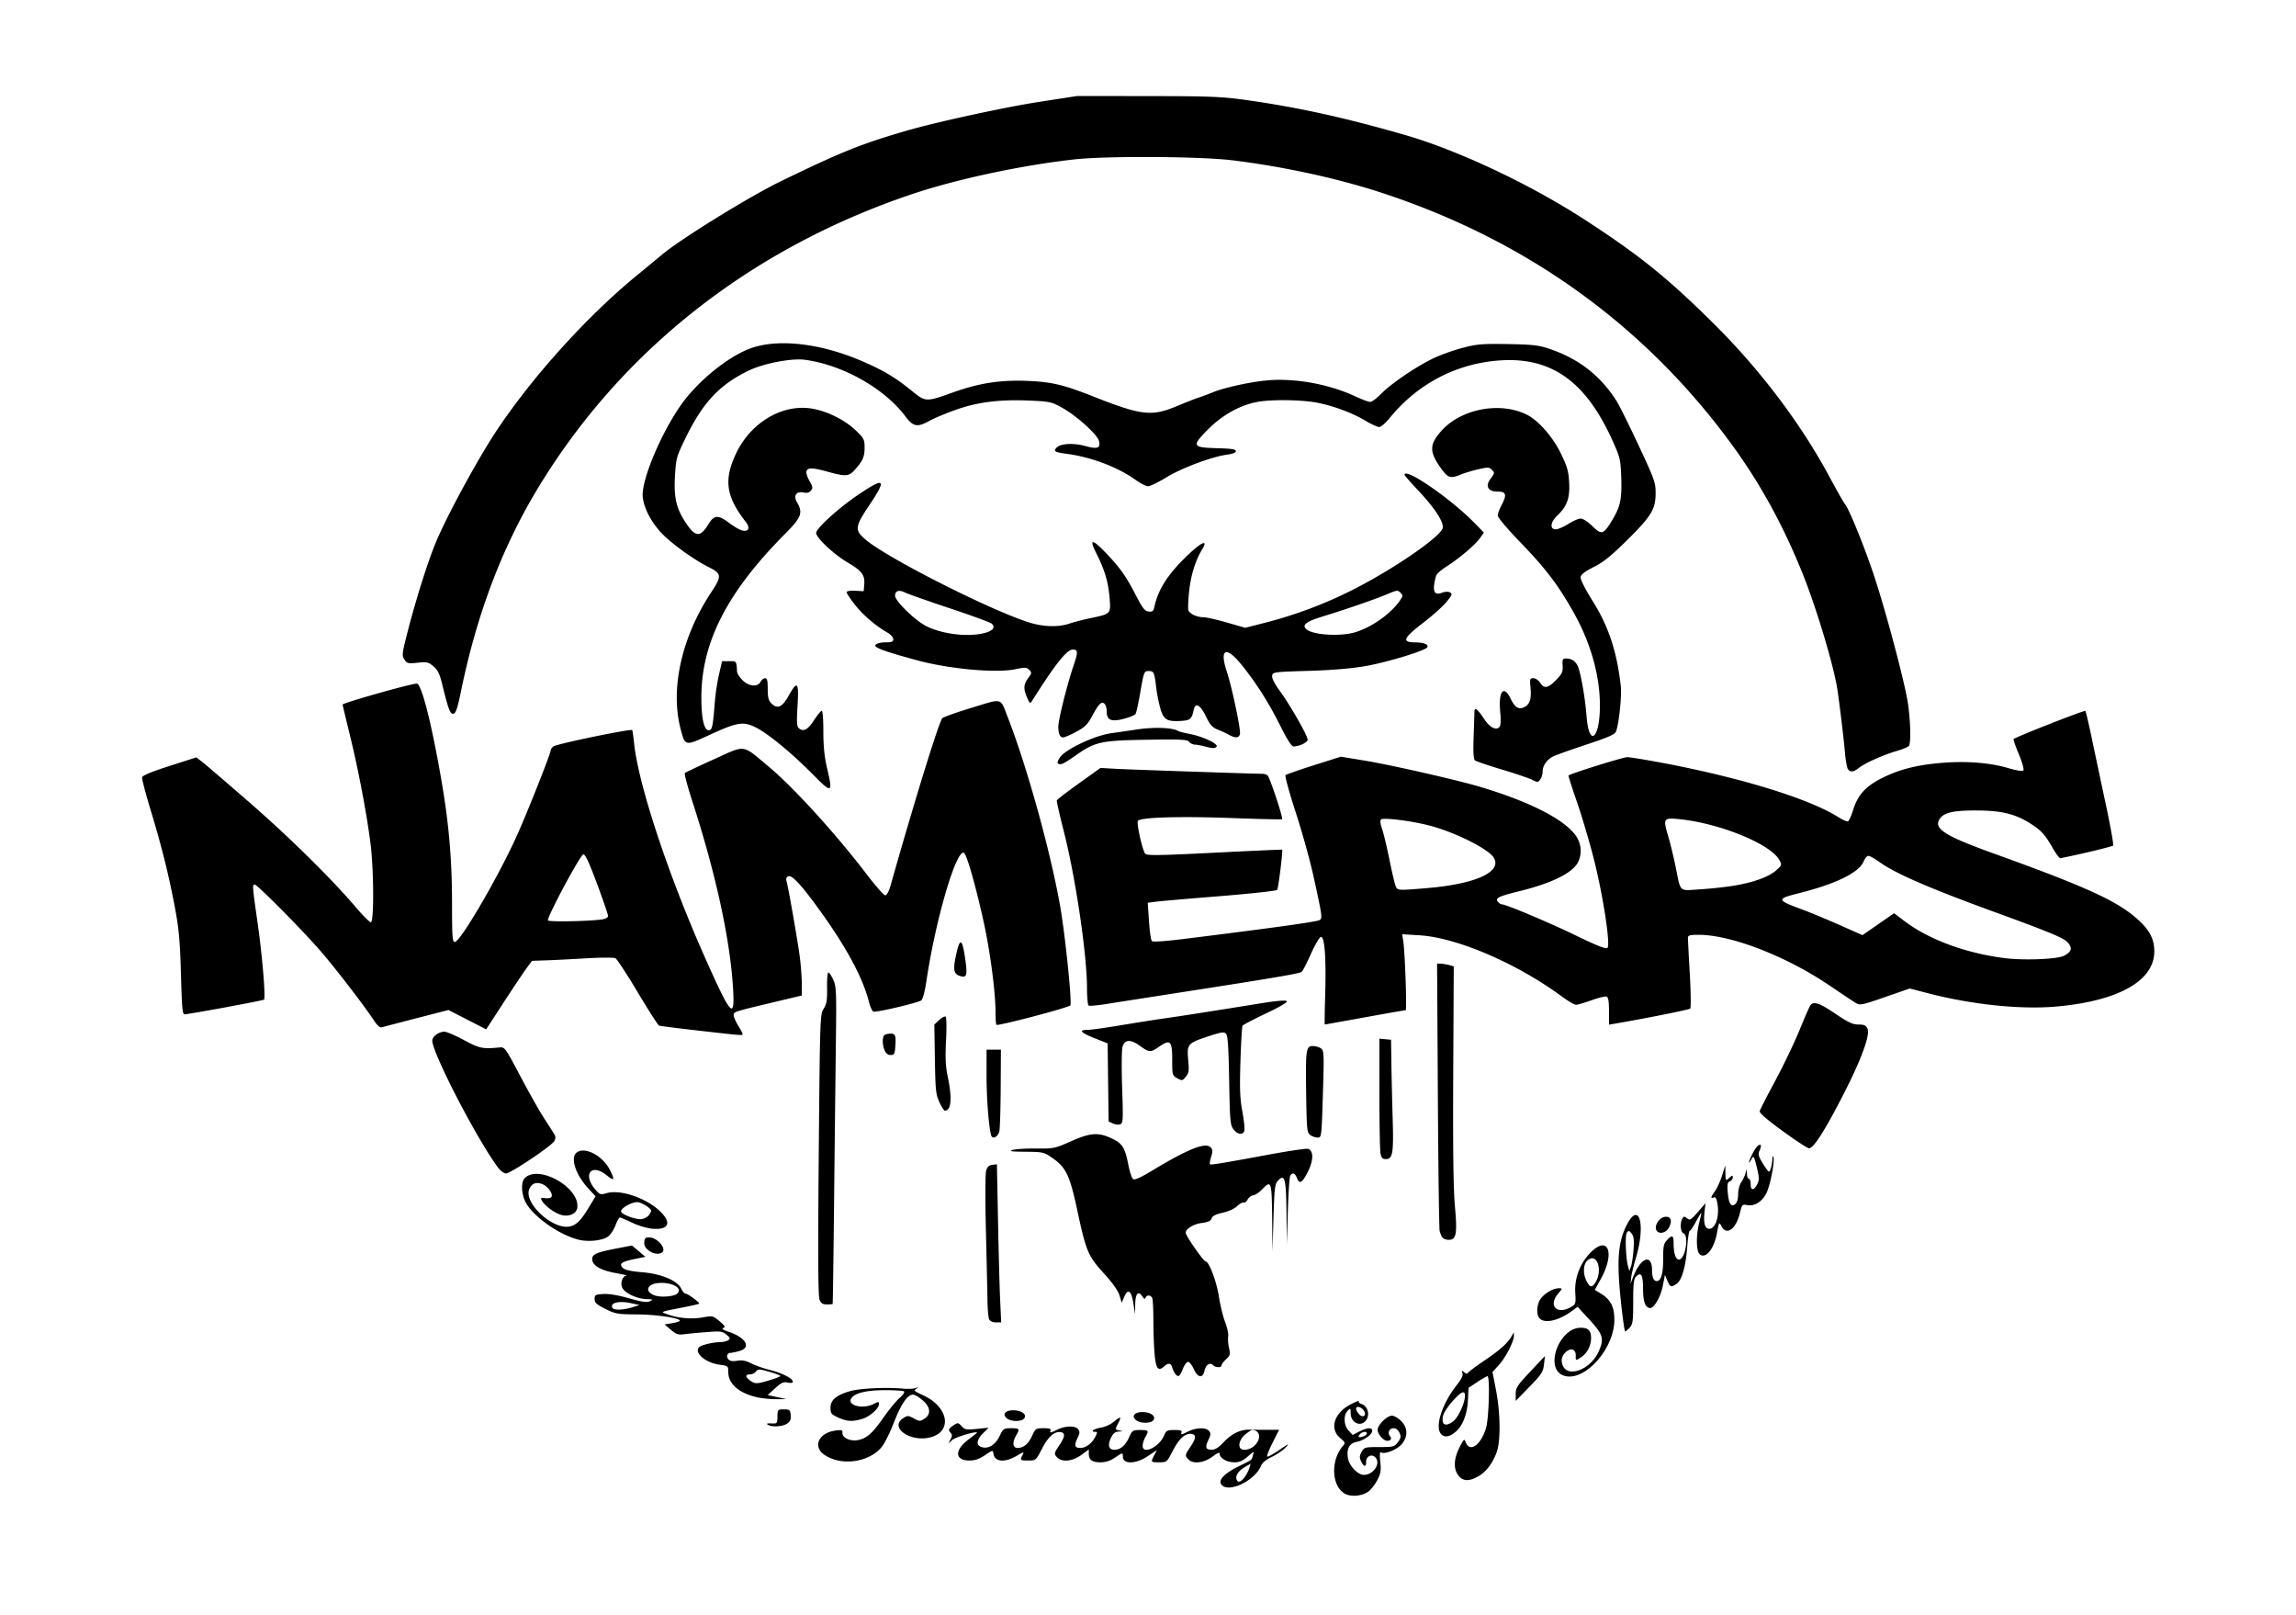 <svg xmlns="http://www.w3.org/2000/svg" width="1280" height="900"><path d="M749.763 832.489c-7.515-4.226-8.067-18.66-1.021-26.702 1.358-1.55 1.205-1.96-1.62-4.339-6.103-5.134-3.38-13.955 5.774-18.704 2.855-1.481 4.94-2.287 4.633-1.79-.307.496.349 1.19 1.458 1.542 4.452 1.413 5.066 8.335.934 10.546-3.163 1.693-6.921-1.174-6.921-5.28 0-3.003-.1-3.09-1.7-1.49-2.462 2.461-2.179 8.164.55 11.068l2.249 2.394 3.662-1.867c4.369-2.228 7.239-2.402 7.239-.44 0 2.092-4.68 5.422-8.674 6.172-4.102.77-5.803 4.047-4.819 9.291.792 4.22 5.506 9.11 8.781 9.11 5.688 0 9.907-6.933 6.128-10.07-2.08-1.726-4.946.022-4.837 2.951.11 2.912-1.375 2.66-2.803-.474-.952-2.09-.89-3.11.325-5.25 1.441-2.542 1.865-2.657 9.827-2.657 7.887 0 8.428-.142 10.37-2.721 1.723-2.288 1.866-3.124.897-5.25-.688-1.51-1.98-2.529-3.205-2.529-2.45 0-3.657 2.491-2.11 4.355 1.214 1.463.523 2.645-1.547 2.645-2.043 0-5.333-3.749-5.333-6.077 0-2.721 5.252-7.923 8-7.923 1.185 0 3.47 1.315 5.077 2.923 3.824 3.825 3.956 8.696.35 12.981-2.571 3.056-9.496 5.79-11.51 4.544-.698-.43-.833 1.276-.414 5.206.527 4.931.263 6.54-1.689 10.287-1.273 2.443-3.478 5.289-4.9 6.324-3.53 2.567-9.735 3.145-13.151 1.224zm10.655-32.096c.87-.334 1.582-1.009 1.582-1.5 0-1.43-2.641-1.03-4 .607-1.32 1.59-.34 1.952 2.418.893zm-.048-14.17c-1.308-2.079-4.37-2.866-4.37-1.125 0 .684.754 2.078 1.676 3.097 2.134 2.357 4.384.71 2.694-1.973zm-79.366 41.282c-2.062-2.485 1.258-6.11 9.268-10.12 8.492-4.252 7.312-3.342 8.243-6.36.737-2.39.636-2.365-2.91.75-2.74 2.405-4.627 3.225-7.417 3.225-4.153 0-8.188-2.288-8.188-4.643 0-1.126-1.108-.715-4.197 1.556-4.727 3.476-10.598 4.149-13.232 1.516-2.064-2.065-2.006-2.508.878-6.759 3.337-4.917 3.587-7.094.86-7.482-3.555-.506-6.94 2.521-10.484 9.374-3.297 6.376-3.361 6.43-7.575 6.434-4.79.004-4.806-.02-2.764-3.968l1.485-2.874-5.086 3.423c-6.628 4.46-13.885 4.626-13.885.316 0-2.415-.177-2.391-4.595.607-2.47 1.676-5.056 2.5-7.845 2.5-4.726 0-6.56-1.338-6.56-4.787v-2.386l-4.197 3.086c-4.727 3.476-10.598 4.149-13.232 1.516-2.064-2.065-2.006-2.508.878-6.759 3.337-4.917 3.587-7.094.86-7.482-3.555-.506-6.94 2.521-10.484 9.374-3.297 6.376-3.361 6.43-7.575 6.434-4.622.004-4.775-.147-3.166-3.153.987-1.844.687-1.793-3.338.566-6.622 3.88-12.18 3.395-12.895-1.126-.349-2.203-.379-2.198-4.751.75-3.156 2.127-5.597 2.967-8.628 2.967-8.353 0-8.473-5.873-.245-11.963 2.574-1.905 4.588-3.541 4.476-3.636-.907-.767-11.994 2.545-13.755 4.11l-2.239 1.989 1.238-2.357c.896-1.705.936-2.66.146-3.45-1.635-1.635-1.352-2.477 1.45-4.313 2.422-1.587 2.637-1.564 4.559.499 1.816 1.949 2.665 2.098 8.525 1.498l6.51-.667-3.069 3.068c-3.83 3.83-4.025 6.944-.491 7.83 3.731.937 7.36-1.425 9.75-6.346 1.96-4.034 2.301-4.262 6.372-4.262 4.703 0 4.915.302 2.801 4-2.26 3.953-1.921 7 .777 7 3.358 0 6.12-2.336 8.19-6.927 1.75-3.88 2.048-4.073 6.292-4.073 3.556 0 4.338.304 3.877 1.505-.458 1.195.234 1.092 3.353-.5 4.689-2.392 10.27-2.603 12.05-.457 1.057 1.272.987 2.175-.393 5.069-1.914 4.014-1.484 5.383 1.69 5.383 2.986 0 6.347-2.486 8.195-6.06 1.374-2.656 1.367-2.94-.064-2.94-3.018 0-.495-1.74 3.433-2.368 2.17-.347 5.283-1.756 6.917-3.131 3.887-3.27 4.573-3.157 2.709.45-1.955 3.78-1.947 3.829.724 4.343 1.918.37 1.842.454-.516.57-2.099.103-3.159.959-4.392 3.545-1.954 4.098-1.234 6.591 1.904 6.591 3.388 0 6.145-2.323 8.221-6.927 1.74-3.858 2.066-4.073 6.185-4.073 4.751 0 4.964.299 2.848 4-.786 1.375-1.445 3.512-1.465 4.75-.082 5.235 9.272.752 11.957-5.73 1.129-2.725 1.688-3.02 5.736-3.02 3.584 0 4.37.303 3.908 1.505-.458 1.195.234 1.092 3.354-.5 4.688-2.392 10.269-2.603 12.05-.457 1.056 1.272.986 2.175-.394 5.069-1.964 4.118-1.488 5.383 2.029 5.383 1.681 0 3.8-1.332 6.19-3.893 4.646-4.975 9.505-7.404 14.6-7.296 2.22.047 6.868.08 10.33.073l6.295-.012-3.61 7.166c-1.984 3.942-3.348 7.427-3.03 7.746.318.318 3.385-1.348 6.814-3.702 5.227-3.587 5.784-3.802 3.444-1.332-1.536 1.621-4.995 3.98-7.688 5.24-3.177 1.488-5.291 3.25-6.024 5.02-3.417 8.249-18.058 15.235-21.992 10.495zm13.103-4.568c.95-1.34 2.037-3.503 2.416-4.806l.687-2.368-3.194 1.868c-3.66 2.142-5.429 4.85-4.593 7.03.754 1.965 2.531 1.31 4.684-1.724zm5.438-17.392c3.796-3.795 2.934-8.545-1.55-8.545-.463 0-2.226 1.165-3.918 2.589-2.861 2.407-4.02 6.134-2.41 7.744 1.462 1.462 5.558.533 7.878-1.788zm113.528 16.82c-2.867-3.645-2.664-9.265.566-15.639 2.425-4.786 2.706-5.024 3.476-2.945 2.23 6.027 8.492 1.65 11.334-7.921 1.62-5.453 2.26-28.86.79-28.86-.42 0-2.964 1.463-5.655 3.25l-4.894 3.25-.322 6.803c-.356 7.523-2.788 14.026-6.482 17.332-3.52 3.15-6.374 3.734-8.39 1.718-3.792-3.792.31-16.867 8.568-27.315 2.7-3.417 3.7-5.5 3.235-6.741-.578-1.542-.447-1.613.925-.498 1.101.895 1.804.965 2.26.226.365-.59 4.568-3.712 9.34-6.938 8.557-5.785 12.852-9.672 15.012-13.587l1.103-2 .02 2c.034 3.197-4.455 11.936-8.337 16.234l-3.573 3.954 1.975 10.192c2.421 12.487 2.618 28.044.435 34.244-2.224 6.316-5.922 11.206-10.359 13.7-5.203 2.924-8.473 2.788-11.027-.459zm-3.282-29.931c4.346-3.045 9.11-16.434 5.847-16.434-2.163 0-10.393 9.606-11.138 13.002-1.092 4.972 1.08 6.381 5.29 3.432zm-344.07 21.194c-2.628-.733-5.912-2.398-7.297-3.7-5.12-4.809-1.256-11.47 7.321-12.62 3.494-.47 4.05-.291 3.914 1.254-.24 2.72 4.27 4.862 8.547 4.06 4.992-.937 8.06-3.638 14.385-12.665 3.005-4.29 7.018-9.163 8.918-10.83 2.07-1.818 3.025-3.297 2.384-3.693-.587-.363-5.416-.651-10.73-.64-10.273.02-16.789 1.63-18.605 4.595-2.42 3.953 6.535 6.165 12.492 3.085 2.674-1.383 2.95-1.376 2.95.077 0 2.544-5.296 7.16-9.579 8.35-5.504 1.527-8.287 1.343-13.171-.874-3.815-1.732-4.25-2.285-4.25-5.406 0-4.353 3.117-7.018 10.83-9.26 5.476-1.592 19.862-2.282 29.67-1.423 2.75.24 5.9.085 7-.345 1.538-.601 1.66-.541.529.258-1.756 1.242-1.75 1.247 4.014 3.976 13.756 6.513 15.948 19.944 3.79 23.218-11.18 3.01-23.286-5.426-15.297-10.66 2.376-1.558 2.746-1.548 5.905.153 3.185 1.716 3.513 1.722 5.965.116 3.58-2.346 3.404-6.095-.457-9.702-1.678-1.567-4.021-3.158-5.207-3.534-3.184-1.01-7.051 4.2-11.348 15.289-1.973 5.093-4.854 11.009-6.401 13.144-5.118 7.065-16.622 10.47-26.272 7.777zm-37.645-19.56c-.99-.627-.409-.85 1.914-.734 3.243.161 3.34.051 3.424-3.834.084-3.888.184-4 3.586-4 3.195 0 3.527.274 3.806 3.154.23 2.364-.265 3.554-1.972 4.75-2.478 1.735-8.48 2.106-10.758.664zm205.453-2.423c-3.021-2.21-1.254-4.645 3.368-4.645 4.69 0 7.837 2.41 6.015 4.606-1.477 1.78-6.972 1.802-9.383.039zm-72-1c-3.021-2.21-1.254-4.645 3.368-4.645 4.69 0 7.837 2.41 6.015 4.606-1.477 1.78-6.972 1.802-9.383.039zM845 776.912c0-3.454.853-4.764 8.143-12.504l8.144-8.645-.527 4.677c-.473 4.193-1.317 5.489-8.144 12.504L845 780.77Zm-423.593 1.681C411.673 776.23 406 771.101 406 764.664c0-3.308-.137-3.425-4.75-4.04-7.913-1.055-14.549-6.725-11.472-9.802 1.206-1.206 7.685-2.76 11.722-2.813 1.65-.022 3.675-.492 4.5-1.045 1.275-.854 1.125-1.32-1-3.104-2.268-1.905-3.29-2.04-11-1.45-4.675.357-10.3.889-12.5 1.182-3.413.455-4.514.094-7.5-2.456l-3.5-2.989 4.25-.701c2.337-.386 4.25-1.004 4.25-1.374 0-1.516-13.241-3.454-24-3.51-10.715-.058-11.91-.267-17.5-3.062-4.933-2.467-6-3.444-6-5.5 0-2.28.426-2.527 4.842-2.809 3.074-.195 8.3.673 14.308 2.377 7.353 2.086 9.955 2.45 11.658 1.627 1.948-.942 1.747-1.07-1.808-1.15-5.313-.118-12.23-3.358-13.602-6.37-1.219-2.674.167-6.6 2.387-6.765.668-.05-2.125-.695-6.208-1.434-7.905-1.43-12.39-3.926-12.875-7.164-.462-3.079 1.804-4.23 12.349-6.272l9.761-1.89 3.76 3.155 3.759 3.156-6.088 1.242c-7.284 1.486-8.818 2.65-6.517 4.952 1.139 1.138 4.43 1.871 10.765 2.396 10.78.893 19.647 4.632 21.814 9.199.717 1.513 1.8 2.75 2.405 2.75 1.306 0 8.094 5.03 7.538 5.585-.211.211-3.953 1.084-8.316 1.94-14.063 2.759-13.502 2.502-8.991 4.103 5.88 2.088 13.39 2.694 19.498 1.574 5.28-.969 5.548-.906 9.193 2.15 3.03 2.54 3.436 3.261 2.105 3.734-1.124.398-.088 1.118 3.246 2.254 9.456 3.221 12.46 8.748 5.767 10.607-2.063.573-4.286 1.044-4.941 1.047-1.889.01-2.593 1.96-1.278 3.543.852 1.027 2.31 1.272 4.997.842 2.767-.442 4.835-.06 7.634 1.408 2.11 1.108 6.809 2.766 10.44 3.685 7.012 1.774 12.898 4.783 12.898 6.593 0 .682-1.07.859-2.84.47-2.346-.515-3.564.036-7.003 3.17l-4.162 3.795 5.252 1.138 5.253 1.138-6 .027c-3.3.015-8.292-.53-11.093-1.21zm7.635-9.343c3.275-.962 5.956-2.028 5.957-2.368 0-.34-2.783-1.4-6.186-2.354-5.666-1.59-6.286-1.601-7.36-.132-.646.882-2.136 1.604-3.313 1.604-2.764 0-2.729 1.474.082 3.443 2.798 1.96 3.539 1.947 10.82-.193zM352.5 728.599l4-1.248-4.707-1.045c-6.836-1.518-12.052-.153-10.293 2.694.823 1.332 6.056 1.14 11-.401zm24.94-7.55c3.25-2.697-1.624-6.049-8.796-6.049-7.512 0-10.004 4.527-3.808 6.92 3.27 1.262 10.648.753 12.604-.87zm493.8 45.41C860.995 762.15 869.337 740 881.204 740c4.28 0 5.796 1.504 5.796 5.75 0 4.229-2.168 8.475-5.414 10.601-3.225 2.114-3.172 2.132-3.125-1.074.047-3.307-2.747-4.233-5.436-1.8-2.324 2.103-2.947 4.502-1.903 7.325 2.71 7.325 15.372 2.699 19.988-7.302 3.341-7.24 2.685-9.648-4.86-17.84l-6.75-7.328-3 2.216c-7.207 5.324-14.694 7.196-17.954 4.49-2.261-1.877-1.959-8.243.542-11.423 2.434-3.094 6.901-5.615 9.951-5.615 2.087 0 2.077.074-.45 3.077-5.659 6.725-.48 11.926 7.298 7.33 2.544-1.502 2.674-1.94 2.314-7.75-.505-8.139 2.504-16.27 8.235-22.251 9.949-10.383 14.16-.455 6.063 14.292l-3.404 6.198 3.556 2.197c5.272 3.259 7.341 7.316 7.344 14.407.008 16.784-17.538 35.675-28.755 30.959zm17.507-50.709c5.241-6.603 1.88-18.342-3.784-13.216-2.386 2.159-2.584 7.365-.437 11.516 1.66 3.212 2.692 3.627 4.221 1.7zm-233.502 50c-.55-.688-1.31-2.263-1.69-3.5-.816-2.662-2.233-2.852-4.689-.629-3.21 2.905-4.51 1.112-5.212-7.181-.36-4.258-.654-12.587-.654-18.51 0-5.921-.273-11.478-.607-12.348-.724-1.888-3.013-2.09-3.752-.332-.376.895-.84.753-1.633-.5-2.323-3.67-4.002-2.045-4.133 4l-.125 5.75-.753-5.149c-1.19-8.128-3.117-9.673-5.374-4.307l-1.28 3.045-1.22-4.072c-.79-2.638-3.851-6.967-8.69-12.288-8.908-9.795-9.964-12.299-14.879-35.275-4.144-19.371-6.298-23.88-13.913-29.114-4.695-3.227-5.203-3.343-15-3.426-7.747-.066-9.433-.302-7.141-1 1.65-.503 7.564-.87 13.143-.816 9.804.095 10.453-.039 19.376-4 10.836-4.81 15.22-5.131 22.666-1.664 6.007 2.797 7.473 5.119 9.372 14.852.728 3.732 1.881 7.248 2.562 7.813.895.743 3.96-.614 11.06-4.9 19.523-11.783 29.278-15.671 32.138-12.81 1.28 1.279 1.346 2.172.394 5.275-.63 2.054-.943 3.937-.695 4.186.516.516 5.054-.224 33.153-5.407 11.093-2.045 20.838-3.462 21.656-3.149 2.986 1.146 2.983 6.223-.01 12.355-3.212 6.587-4.879 7.63-6.284 3.932-1.067-2.804-2.449-3.299-3.722-1.331-.445.688-1.054 9.575-1.353 19.75l-.543 18.5-.207-17.628c-.224-19.168-.985-21.98-4.805-17.767-1.679 1.853-1.965 4.282-2.445 20.747l-.543 18.648-.207-18.75c-.226-20.565-.462-21.224-5.657-15.801-1.554 1.621-3.764 3.084-4.912 3.25-1.148.165-2.552 1.237-3.12 2.382-.568 1.144-1.58 1.898-2.247 1.676-.667-.223-2.285.667-3.595 1.977-1.394 1.394-4.704 2.902-7.98 3.635-3.949.884-5.778 1.817-6.206 3.165-.445 1.403-1.91 2.085-5.49 2.56-4.62.613-8.999 3.284-8.999 5.49 0 1.617 9.96 15.916 11.086 15.916 1.929 0 6.15 11.193 7.486 19.85.734 4.757 2.29 11.108 3.458 14.111 1.167 3.004 1.919 6.526 1.67 7.828-.249 1.302-.045 4.18.453 6.397.815 3.629.654 4.264-1.624 6.374-1.39 1.29-2.529 2.816-2.529 3.392 0 1.399-3.308 1.34-4.733-.085-1.762-1.762-4.01-.312-4.752 3.065-.976 4.444-3.787 4.008-6.015-.932-.992-2.2-2.414-4-3.16-4s-2.076 1.8-2.957 4c-1.693 4.231-2.516 4.778-4.138 2.75zm248.252-41.778c-2.206-21.457-1.397-31.688 3.239-40.95 7.125-14.234 10.92-.582 5.14 18.495-1.163 3.84-2.287 8.558-2.497 10.483l-.383 3.5 1.465-3.793C914.704 700.717 921 698.502 921 708c0 3.825.932 6 2.572 6 2.448 0 3.673-4.19 3.627-12.412-.037-6.868.273-8.428 2.053-10.338 2.878-3.089 3.748-2.828 3.748 1.125 0 6.072 1.117 9.625 3.027 9.625 3.46 0 5.722-13.392 2.473-14.638-1.668-.64-2.029-5.978-.56-8.298.782-1.238 1.142-1.24 2.61-.023 1.522 1.264 2.152.894 5.975-3.514l4.274-4.926-.523 4.64c-.757 6.722.262 9.965 3.01 9.574 3.14-.447 5.232-6.876 4.286-13.18-.534-3.567-1.083-4.653-2.145-4.245-1.954.75-1.794-.065.7-3.569 1.17-1.643 2.93-5.537 3.909-8.654l1.782-5.667.09 4.405c.09 4.34.122 4.378 2.092 2.595 1.693-1.532 2-1.572 2-.262 0 .851-.73 1.828-1.623 2.17-1.308.503-1.533 1.693-1.164 6.143.527 6.355 1.89 8.438 4.245 6.484.937-.777 1.542-2.91 1.542-5.435 0-2.285.722-5.186 1.605-6.446.883-1.26 1.969-3.498 2.414-4.973l.81-2.681.085 2.75c.047 1.513.536 2.75 1.086 2.75s1 1.388 1 3.083c0 3.691 1.892 3.517 3.776-.347 1.063-2.18.996-3.735-.401-9.295-1.596-6.354-1.741-6.563-2.99-4.31-2.09 3.769-1.59 1.193.6-3.103 1.972-3.865 3.716-5.66 4.619-4.757.259.259-.03 1.57-.643 2.915-.944 2.072-.683 3.154 1.713 7.098 1.554 2.559 3.111 4.667 3.46 4.684.787.04 1.808-3.643 1.931-6.968.051-1.375.318-1.943.593-1.263.88 2.178-1.668 15.616-3.801 20.04-2.375 4.928-6.767 7.691-10.906 6.863-2.622-.524-2.836-.287-3.958 4.391-2.159 8.998-7.443 12.806-10.273 7.405-1.303-2.487-1.378-2.375-2.515 3.74-1.666 8.955-6.283 14.664-9.621 11.894-2.008-1.667-2.123-10.556-.23-17.852.744-2.87 1.222-5.218 1.062-5.218-.16 0-1.516 2.25-3.012 5-1.497 2.75-3.036 5-3.42 5-.383 0-1 4.014-1.37 8.919-.832 11.011-2.975 18.52-5.864 20.544-3.08 2.157-3.666 1.967-5.203-1.69l-1.357-3.227-1.245 6.329c-1.15 5.849-4.755 12.125-6.962 12.125-2.68 0-3.983-3.44-3.983-10.512 0-7.836-1.088-9.834-3.846-7.063-1.36 1.366-1.654 3.858-1.654 14.01 0 10.74-.248 12.625-1.905 14.457-1.048 1.16-2.206 2.108-2.575 2.108-.368 0-1.503-8.113-2.523-18.028zm7.175-27.472c.399-5.435.162-7.447-1.06-9-1.366-1.736-1.716-1.802-2.652-.5-1.097 1.526-.636 14.159.69 18.926l.675 2.427.917-2.427c.504-1.334 1.148-5.576 1.43-9.426zM551.42 735.25c-.438-.963-.852-5.8-.921-10.75-.07-4.95-.461-22.5-.872-39-.416-16.763-.36-31.324.13-33 .638-2.185 1.574-3.083 3.444-3.305l2.567-.305.62 31.805c.342 17.493.879 37.318 1.194 44.055l.572 12.25h-2.97c-1.858 0-3.267-.655-3.764-1.75zm-94.559-11c-.775-1.955-.894-25.298-.412-80.734.664-76.312.722-78.056 2.732-81.308 1.688-2.73 2.029-4.829 1.91-11.766-.079-4.643.25-8.442.731-8.442.482 0 1.706 1.843 2.722 4.096 1.696 3.76 1.816 6.578 1.462 34.25-.212 16.585-.66 56.254-.995 88.154-.336 31.9-.7 58.112-.81 58.25-.11.138-1.561.25-3.225.25-2.368 0-3.261-.596-4.115-2.75zm-95.22-27.318c-1.987-1.564-2.666-2.895-2.445-4.798.26-2.25.743-2.603 3.305-2.421 3.377.24 7.783 4.561 7.293 7.152-.472 2.49-5.024 2.528-8.153.067zm-39.055-5.996c-11.02-2.74-25.574-13.074-29.643-21.05-2.354-4.613-2.536-11.149-.372-13.313 7.74-7.74 30.857 5.351 29.262 16.573-.494 3.475-4.956 5.298-9.386 3.836-3.785-1.249-8.938-5.165-10.406-7.908-.78-1.458-.5-1.648 1.904-1.296 1.55.228 3.136-.099 3.524-.726 1.011-1.637-2.123-5.97-5.152-7.122-3.448-1.31-5.763-.44-7.196 2.707-3.436 7.54 12.76 22.734 22.322 20.94 3.856-.724 6.38-3.237 11.074-11.033l3.496-5.807-3.935-4.269c-7.682-8.334-10.52-18.09-5.972-20.524 4.905-2.625 14.061 2.542 17.924 10.113 2.893 5.67 2.429 6.466-1.757 3.016-8.48-6.99-13.683-.67-6.443 7.826 2.527 2.966 2.874 3.078 6.429 2.069 7.718-2.19 22.122 2.753 29.836 10.24 6.517 6.324 4.693 10.354-4.346 9.604-2.92-.243-7.91-1.713-11.248-3.315-3.3-1.583-6.39-2.906-6.866-2.938-.477-.032-1.602 1.92-2.5 4.338-.899 2.418-2.765 5.24-4.148 6.27-3.02 2.248-11.006 3.11-16.401 1.769zm39.165-13.682c.688-.9 1.25-1.968 1.25-2.373 0-1.548-5.388-4.88-7.885-4.877-3.285.005-9.398 3.647-8.856 5.276.606 1.822 8.874 4.732 11.741 4.133 1.375-.287 3.063-1.259 3.75-2.159zm442.453 12.49c-.573-.69-1.298-2.378-1.61-3.75-.312-1.372-.762-35.457-1-75.744L801.16 537l2.17.1c1.193.054 3.285.41 4.649.79l2.478.69-.298 59.96c-.209 41.913.075 64.092.941 73.69 1.394 15.437.78 18.77-3.456 18.77-1.32 0-2.868-.565-3.441-1.256zm119.098-4.4c-.981-2.558 1.9-6.801 4.853-7.148 3.356-.394 4.306 2.014 2.313 5.867-1.72 3.326-6.082 4.105-7.166 1.28zm-645.63-34.594C266.01 635.165 241 586.896 241 579.981c0-2.29 3.637-4.981 6.732-4.981 1.258 0 6.163 2.096 10.9 4.657 8.663 4.684 10.315 5.027 19.855 4.125 2.906-.274 3.219.156 11.5 15.834 4.682 8.864 10.508 19.214 12.947 23 2.438 3.786 5.058 7.866 5.82 9.067 1.06 1.665 1.125 2.675.279 4.256C307.59 638.634 284.66 654 282.08 654c-1.088 0-3.072-1.462-4.41-3.25zm491.954-7.875c-.344-1.719-.625-16.822-.625-33.563v-30.439l3.25.314 3.25.313.185 13c.102 7.15.424 20.997.717 30.77.583 19.443.04 22.73-3.752 22.73-1.888 0-2.533-.667-3.025-3.125zm227.803-9.92C986.566 625.247 981 620.631 981 619.331c0-.462 3.828-7.949 8.506-16.638 4.678-8.69 10.832-21.512 13.675-28.496 2.842-6.983 5.595-13.26 6.116-13.947 1.79-2.36 5.078-1.24 13.943 4.75 7.147 4.83 9.653 6 12.841 6 3.213 0 4.169.454 5.057 2.404 1.507 3.306-3.346 16.71-12.705 35.096-10.707 21.033-17.322 31.5-19.91 31.5-.643 0-5.635-3.17-11.095-7.045zm-444.837-.131c-1.341-4.4-2.593-20.38-2.592-33.074L550 585h8l-.118 21.25c-.065 11.688-.406 22.595-.758 24.238-.662 3.094-3.808 4.715-4.533 2.336zm177.85-.242c-1.795-1.31-1.964-2.982-2.253-22.25-.379-25.324-.11-27.332 3.666-27.332 1.52 0 3.58.597 4.578 1.326 1.701 1.245 1.768 2.822 1.073 25.5-.734 23.986-.757 24.174-2.931 24.174-1.206 0-3.065-.638-4.133-1.418zm-42.856-3.27c-1.733-2.377-1.956-4.966-2.339-27.22-.318-18.464-.75-24.932-1.735-25.957-1.106-1.15-2.627-.933-9.662 1.38-11.779 3.872-12.218 4.375-11.433 13.089.556 6.167.381 7.42-1.327 9.5-1.87 2.276-2.108 2.319-4.778.846-2.755-1.52-2.811-1.727-2.811-10.473 0-10.411-1.068-11.434-7.375-7.064-4.728 3.277-5.38 3.246-10.594-.498-5.329-3.827-8.549-3.634-9.753.585-.47 1.65-.556 11.88-.19 22.733.606 17.977.515 19.79-1.025 20.381-.93.357-2.778.153-4.107-.452l-2.417-1.101-.27-21.777-.269-21.776-7.25-2.875c-7.83-3.105-9.146-4.63-4-4.637 1.787-.002 10-1.137 18.25-2.523 8.25-1.385 19.552-3.164 25.115-3.952 9.25-1.312 21.95-3.297 54.85-8.574 7.464-1.197 12.317-1.565 12.903-.979.586.586-3.766 3.164-11.574 6.854-6.882 3.253-12.772 6.333-13.088 6.845-.316.512-.843 9.459-1.17 19.882-.484 15.42-.28 20.65 1.093 28.067.928 5.014 1.405 9.852 1.06 10.75-.935 2.438-3.935 1.919-6.104-1.055zM523.694 614.25c-1.974-4.274-2.225-6.678-2.503-23.993l-.31-19.242 2.685-2.489c1.477-1.369 3.094-2.236 3.592-1.928.521.322.632 5.952.26 13.231-.501 9.809-.283 14.412.967 20.379 2.52 12.026 1.929 18.792-1.641 18.792-.471 0-1.844-2.138-3.05-4.75zm-30.65-29.143c-.658-1.59-1.05-4.178-.87-5.75.264-2.313.876-2.92 3.217-3.187 3.683-.42 4.188.483 3.762 6.734-.308 4.538-.596 5.096-2.628 5.096-1.574 0-2.654-.897-3.48-2.893zM389.5 574.406c-11.55-1.314-21.479-2.571-22.064-2.795-.586-.223-5.942-8.573-11.902-18.554-5.96-9.982-11.557-18.527-12.436-18.99-.879-.461-8.123-.449-16.098.028-7.975.477-18.08.989-22.453 1.136l-7.954.269-3.046 4.137c-1.676 2.276-7.428 10.87-12.783 19.097l-9.736 14.96-10.514-5.393L250 562.907l-17.75 4.573c-9.763 2.516-18.471 4.796-19.353 5.068-1.075.33-2.528-.913-4.409-3.777-5.334-8.122-20.841-28.31-29.398-38.271-9.828-11.441-35.605-37.5-37.095-37.5-1.381 0-1.313.946 1.471 20.329 2.729 18.996 4.742 42.817 3.703 43.81-.53.507-38.058 7.46-44.169 8.183-1.278.152-1.593-3.152-2.125-22.322-.503-18.099-1.137-25.239-3.241-36.5-3.46-18.518-7.389-34.352-13.616-54.866-2.816-9.276-4.984-17.555-4.819-18.397.2-1.014 5.352-3.15 15.278-6.33l14.976-4.799 3.023 2.318c1.663 1.275 13.374 11.31 26.024 22.302 22.653 19.684 46.287 42.95 59.99 59.056 3.844 4.519 7.556 8.216 8.25 8.216 1.83 0 1.664-29.814-.248-44.4-2.246-17.136-6.801-41.007-11.404-59.759-2.248-9.162-4.088-16.88-4.088-17.152 0-.907 38.114-11.689 41.319-11.689 2.543 0 7.735 19.892 13.144 50.354 4.699 26.465 6.53 46.75 6.534 72.396.003 18.36.21 21.25 1.525 21.25 3.067 0 23.849-35.523 34.478-58.936 5.695-12.542 19-46.063 19-47.866 0-.524.666-1.506 1.48-2.182 1.652-1.37 43.41-10.01 43.964-9.096.194.32.682 3.73 1.084 7.58 2.373 22.696 18.94 72.869 38.967 118 15.045 33.905 17.2 36.401 16.189 18.75-1.558-27.19-9.562-64.073-22.7-104.599-2.698-8.321-4.585-15.433-4.195-15.804.391-.371 7.684-3.824 16.206-7.673 18.106-8.177 15.365-8.542 30.516 4.064 13.623 11.335 37.603 37.66 54.504 59.835 5 6.56 9.729 11.927 10.51 11.927.873 0 2.044-2.213 3.043-5.75 13.166-46.627 26.91-91.056 28.757-92.963.646-.667 8.088-3.312 16.538-5.876 17.478-5.306 15.604-5.83 20.06 5.615C572.6 427.457 585.65 474.536 591.019 505c2.775 15.748 6.592 52.668 5.716 55.296-.378 1.132-40.422 11.684-41.239 10.867-.273-.273-.496-3.415-.496-6.983 0-11.265-3.011-34.1-6.684-50.68-4.582-20.687-9.496-37.75-11.015-38.243-4.386-1.425-15.789 37.658-20.786 71.243-.911 6.124-2.051 10.413-2.942 11.067-1.857 1.362-25.01 6.787-26.642 6.243-.676-.225-1.833-2.773-2.573-5.662-3.353-13.103-12.236-29.72-26.54-49.648-10.613-14.786-16.213-20.946-18.31-20.141-1.007.386-1.437 1.313-1.108 2.386 1.029 3.36 6.531 34.812 7.562 43.229.57 4.66 1.038 11.26 1.038 14.666v6.193l-15.25 3.637c-22.934 5.47-22.75 5.411-22.745 7.319.003.94 1.114 3.511 2.469 5.711 1.355 2.2 2.478 4.338 2.495 4.75.04.956.386.982-24.469-1.844zm-53.75-62.004c1.884-.286 3.25-1.08 3.25-1.892 0-.77-2.778-8.867-6.173-17.995-4.51-12.124-6.575-16.517-7.663-16.305-1.76.343-20.512 35.417-19.667 36.785.559.904 23.316.458 30.253-.593zm403.03 41.768c.596-20.598-.302-32.42-2.428-31.976-.806.168-3.263 4.356-5.46 9.306-2.196 4.95-4.533 9.49-5.192 10.087-1.14 1.033-13.624 3.147-73.2 12.395-14.3 2.22-30.203 4.709-35.339 5.53-5.136.823-9.749 1.243-10.25.933-.501-.31-.914-4.699-.917-9.754-.013-18.707-6.428-62-12.962-87.474-2.297-8.956-4.032-16.677-3.854-17.157.177-.48 5.722-4.742 12.322-9.47l12-8.595 9 .51c7.345.417 76.216 2.753 81.5 2.764.825.002 2.03.42 2.677.929 1.202.945 8.747 23.712 8.079 24.38-.203.202-12.493-.08-27.312-.628-30.16-1.114-52.321-.433-53.114 1.632-.705 1.838 2.656 16.66 4.135 18.233 1.022 1.086 7.745.987 38.636-.574 20.57-1.04 37.536-1.794 37.703-1.678.492.342-2.102 21.3-2.77 22.383-.337.544-14.77 2.127-32.073 3.518-17.304 1.39-33.407 2.788-35.786 3.105l-4.325.576.69 10.178c.378 5.597 1.092 10.61 1.585 11.138.572.612 7.158.183 18.136-1.182 50.445-6.27 74.37-9.606 75.508-10.528 1.49-1.206 1.348-2.193-3.478-24.251-1.925-8.8-6.416-24.94-9.98-35.866-3.564-10.926-6.104-20.209-5.645-20.63.458-.42 7.584-2.903 15.834-5.518l15-4.755 13.5 2.225c14.724 2.427 51.407 10.775 64.284 14.63 28.534 8.54 48.02 18.699 53.798 28.046 2.58 4.174 2.825 9.713.62 13.978-3.064 5.925-14.545 11.606-32.333 16-12.112 2.991-14.004 3.92-12.259 6.023.624.752 1.545 1.367 2.047 1.367 2.325 0 25.987 9.934 41.105 17.256 12.339 5.976 17.057 7.825 17.879 7.003 1.753-1.753-2.428-29.075-7.546-49.315-2.427-9.594-6.679-23.956-9.449-31.915-2.77-7.96-4.879-14.63-4.685-14.823C875.498 431.17 904.838 422 907.119 422c1.482 0 9.864 1.342 18.626 2.983 44.436 8.32 82.72 20.08 99.168 30.462 2.329 1.47 4.71 2.514 5.291 2.32.582-.194 1.886-3.049 2.897-6.344 2.646-8.619 7.352-13.627 17.24-18.346 9.738-4.648 19.498-6.977 33.519-7.997 13.228-.963 25.9.095 35.586 2.97 4.562 1.355 7.997 1.903 8.53 1.36.524-.534-.48-4.2-2.44-8.908-1.833-4.4-3.18-8.25-2.994-8.557.59-.973 39.487-16.248 40.019-15.716.28.28 1.863 6.981 3.518 14.891 1.655 7.91 5.175 24.507 7.824 36.882 2.648 12.375 4.513 22.843 4.145 23.261-.506.575-18.785 4.96-29.368 7.044-.543.107-2.526-2.505-4.406-5.805-4.17-7.317-6.324-9.688-12.216-13.441-8.54-5.44-16.146-7.302-30.058-7.36-13.594-.058-18.839 1.262-20.99 5.283-2.712 5.067 3.867 9.116 30.249 18.618 53.393 19.23 70.221 27.027 81.573 37.792 5.864 5.56 8.168 10.319 8.168 16.872 0 16.352-19.918 27.59-54.393 30.693-20.008 1.8-47.237-1.02-72.024-7.46l-9.913-2.576-13.82 4.79c-12.877 4.463-13.986 4.687-16.273 3.289-1.35-.825-7.89-5.181-14.532-9.681-24.264-16.437-54.94-28.319-73.11-28.319-4.986 0-5.935.28-5.934 1.75 0 .963.471 10.031 1.047 20.152.576 10.122.688 18.76.25 19.197-.646.643-22.75 5.08-41.548 8.341l-3.75.65v-7.576c0-5.375-.386-7.725-1.327-8.086-.73-.28-4.497.634-8.371 2.031-3.874 1.398-7.776 2.541-8.67 2.541-.895 0-4.406-2.046-7.803-4.547-25.358-18.667-58.631-32.945-79.706-34.203l-9.429-.562.615 3.906c.957 6.08 2.077 38.406 1.33 38.406-.365 0-10.609 1.8-22.762 4s-22.206 4-22.34 4c-.133 0-.023-7.574.244-16.83zm411.852-21.48c4.54-2.348 4.986-4.534 1.61-7.909-2.194-2.194-11.235-5.898-39.79-16.3-36.877-13.433-55.698-21.596-64.697-28.062-2.618-1.88-5.379-3.419-6.136-3.419-.757 0-1.961 1.412-2.676 3.137-2.578 6.225-15.447 12.513-36.325 17.75-12.428 3.117-12.293 3.702 2.072 8.999 4.295 1.584 13.617 5.45 20.714 8.59l12.904 5.711 8.815-6.108 8.815-6.11 5.781 4.386c13.553 10.282 34.284 17.94 55.89 20.646 10.753 1.347 29.308.61 33.023-1.31zm-355.257-37.705c27.487-2.278 42.474-9.18 37.249-17.156-3.257-4.97-21.98-14.212-36.118-17.828-10.076-2.576-25.444-4.463-26.638-3.27-.542.543-.3 2.625.601 5.182.83 2.352 2.663 9.97 4.074 16.931 1.411 6.96 2.982 13.668 3.49 14.906 1.064 2.59 1.014 2.587 17.342 1.235zm172.036-1.497c10.753-1.876 18.932-4.921 22.95-8.547 3.029-2.732 3.085-2.93 1.61-5.62-4.938-9.004-33.53-20.61-56.222-22.822-8.33-.812-8.662-.28-5.808 9.304 1.146 3.846 2.996 11.426 4.112 16.845 3.147 15.276 1.49 13.741 14.015 12.98 5.963-.362 14.667-1.325 19.343-2.14zM534.75 543.792c-3.103-1.082-3.489-3.756-1.699-11.792 2.176-9.768 3.421-9.077 5.106 2.834 1.29 9.118.794 10.422-3.407 8.958zM453 431.455c-11.754-11.893-24.815-22.616-31.766-26.08-6.902-3.44-10.233-2.895-25.662 4.207-13.693 6.303-13.57 6.327-16.08-3.082-5.96-22.336.431-51.233 16.842-76.143 6.264-9.508 6.146-10.584-1.584-14.47-8.652-4.35-21.79-13.99-26.786-19.656-5.358-6.075-8.93-13.15-9.632-19.078-1.03-8.702 9.505-34.356 20.89-50.864 9.862-14.298 28.267-28.944 41.258-32.828 15.576-4.659 38.273-1.665 60.485 7.976 11.723 5.089 18.048 8.871 27.207 16.272 7.974 6.442 7.85 6.437 23.328.924 14.495-5.163 26.29-6.965 41.5-6.34 13.252.544 19.942 2.136 36.5 8.685 26.754 10.581 32.599 11.26 46.5 5.405 4.675-1.97 10.3-4.17 12.5-4.892 2.2-.722 5.575-1.978 7.5-2.791 5.85-2.473 19.983-5.638 29.5-6.607 15.751-1.603 35.144 1.84 50.362 8.939 3.5 1.632 7.118 2.968 8.042 2.968.924 0 3.686-2.06 6.138-4.578 5.535-5.684 19.671-15.26 29.241-19.809 3.97-1.886 11.267-4.483 16.217-5.77 7.913-2.059 10.932-2.31 25-2.085 13.15.211 17.158.636 22.5 2.388 16.916 5.548 29.308 15.125 38.423 29.693 1.493 2.386 6.957 13.411 12.142 24.5 8.762 18.738 9.428 20.605 9.431 26.45.005 8.97-2.338 12.845-15.86 26.218-8.958 8.858-13.247 12.312-18.636 15.008-4.982 2.492-7.088 4.117-7.306 5.638-.186 1.298 2.465 6.558 6.761 13.416 8.81 14.063 13.421 27.985 15.612 47.136.629 5.5-.976 21.03-2.628 25.43-.635 1.69-4.089 3.223-16.62 7.375-8.7 2.882-17.03 5.857-18.508 6.61-3.475 1.768-5.811 5.15-5.811 8.411 0 1.423-.595 3.4-1.322 4.395-1.234 1.687-1.531 1.701-4.406.215-1.695-.877-9.313-3.459-16.927-5.738-7.615-2.278-14.38-4.571-15.035-5.095-.846-.677-1.068-4.472-.768-13.13.232-6.698.43-13.003.44-14.011.028-2.845 1.706-1.624 5.27 3.833 3.362 5.146 7.155 6.995 8.9 4.337.483-.735.6-4.098.259-7.474-1.213-12.011 1.8-16.099 5.799-7.868 2.396 4.931 4.609 6.208 7.8 4.5 2.906-1.556 3.831-4.623 3.241-10.745-.465-4.83-.337-5.25 1.599-5.25 1.157 0 2.841 1.125 3.742 2.5 2.284 3.485 4.384 3.133 8.901-1.493 3.369-3.45 3.867-4.537 3.662-8-.205-3.483.04-4.007 1.87-4.007 3.232 0 5.593 1.643 6.771 4.712 1.65 4.295 3.97 17.84 4.709 27.487 1.358 17.738 7.464 12.649 7.436-6.199-.024-16.31-5.05-34.339-14.14-50.714-8.778-15.812-15.773-25.087-30.051-39.846-7.212-7.455-12.75-14.003-12.75-15.075 0-1.042.9-3.574 2-5.626 3.196-5.963 2.745-7.739-1.965-7.739-5.446 0-7.177-2.964-4.134-7.08 2.501-3.383 2.5-3.376.613-5.263-1.3-1.3-2.24-1.31-7.51-.08-3.313.772-7.65 2.084-9.636 2.914-5.506 2.3-7.075 1.89-10.481-2.741-7.196-9.785-7.243-13.913-.248-21.693 11.049-12.29 32.786-16.354 47.609-8.903 6.529 3.283 14.455 12.355 19.005 21.754 3.508 7.246 4.22 9.782 4.552 16.188.445 8.597-1.208 13.11-6.713 18.341-3.785 3.596-4.198 7.563-.788 7.563 1.268 0 4.433-1.35 7.035-3 2.602-1.65 5.71-3 6.908-3 1.214 0 4.084 1.872 6.488 4.23 5.15 5.055 6.161 4.751 11.043-3.314 4.581-7.57 5.483-11.84 5.048-23.903-.358-9.94-.625-11.058-4.894-20.513-15.355-34.01-35.27-47.473-65.65-44.383-23.067 2.346-43.669 13.567-58.593 31.913-2.223 2.734-4.83 4.97-5.794 4.97-.963 0-4.371-1.556-7.573-3.459-7.543-4.48-17.953-8.364-27.16-10.132-8.572-1.646-25.565-1.847-33.276-.394-9.482 1.787-19.347 7.24-27.067 14.96-9.64 9.638-9.308 10.445 4.443 10.809 8.156.215 10.738.605 10.738 1.621 0 .844-1.787 1.574-4.845 1.98-8.405 1.115-25.303 7.419-33.84 12.624-4.502 2.745-9.114 4.991-10.248 4.991-1.134 0-4.263-1.581-6.953-3.513-9.716-6.98-24.23-12.562-37.47-14.41-7.711-1.076-8.42-1.437-6.754-3.444 2.023-2.438 9.458-2.92 16.141-1.044 6.793 1.906 8.636 1.206 7.608-2.89-.872-3.477-12.377-13.895-20.138-18.235-6.34-3.546-7.018-3.698-18.825-4.208-16.585-.716-29.062.886-41.288 5.301-5.438 1.964-11.857 4.667-14.264 6.007-6.717 3.74-9.053 3.299-13.403-2.528-11.59-15.524-34.925-28.671-55.925-31.509-7.458-1.008-23.098 1.993-31.469 6.04-16.09 7.776-25.377 17.648-34.92 37.123-5.22 10.653-5.512 11.665-6.086 21.08-.743 12.2.555 18.18 5.658 26.075 5.598 8.663 8.322 8.92 13.007 1.234 3.126-5.129 5.468-5.246 11.582-.579 2.522 1.925 5.725 3.786 7.116 4.136 3.6.903 4.697-1.39 2.195-4.59-11.135-14.24-12.494-23.463-5.618-38.122 8.206-17.498 25.975-28.003 42.56-25.162 8.486 1.454 18.272 6.357 24.319 12.186 4.53 4.367 4.86 5.02 4.86 9.646 0 5.081-1.142 7.557-5.84 12.656-3.022 3.28-4.917 3.379-14.403.75-8.691-2.409-11.35-2.504-12.143-.436-.33.86.392 3.287 1.604 5.393 1.894 3.292 2.011 4.062.834 5.48-.935 1.127-2.223 1.465-4.052 1.063-4.09-.898-5.872 1.754-3.677 5.47 3.419 5.787 2.428 8.455-6.453 17.37-32.486 32.607-46.87 60.657-46.87 91.4 0 11.556 1.49 18.26 4.057 18.26 1.976 0 2.33-1.64 3.492-16.221.34-4.247 1.377-10.997 2.308-15l1.691-7.279h3.976c4.14 0 4.021-.159 4.37 5.827.058 1.005 1.421 3.142 3.03 4.75 3.543 3.544 8.434 3.992 10.076.923.589-1.1 1.73-2 2.535-2 1.124 0 1.465 1.397 1.465 6 0 4.726.438 6.438 2.061 8.061 3.273 3.273 5.995 2.12 9.408-3.982 5.07-9.067 5.95-8.19 5.154 5.137-.57 9.53-.434 11.696.797 12.718 2.492 2.067 4.916.774 8.33-4.447 1.795-2.743 3.71-5.137 4.257-5.32.62-.208.993 4.064.993 11.376 0 8.343.596 14.25 2.074 20.546 3.349 14.261 2.885 14.454-8.074 3.366zm577.243-2.705c-.552-.688-1.31-4.85-1.687-9.25-.628-7.35-2.75-25.076-4.18-34.927-1.83-12.6-11.446-44.86-19.037-63.867-11.254-28.179-24.39-52.02-41.163-74.706-48.884-66.12-114.885-113.048-195.676-139.13-23.912-7.72-53.825-14.155-81.5-17.534-17.912-2.188-70.116-2.486-88-.503-29.208 3.238-65.437 10.96-90 19.181-90.766 30.384-163.945 88.211-210.447 166.3-19.16 32.173-32.903 68.834-41.49 110.676-1.982 9.658-2.947 12.563-4.256 12.812-1.815.346-2.901-2.505-6.328-16.606-1.38-5.677-2.435-7.823-4.84-9.847-2.779-2.338-3.635-2.53-8.846-1.985-5.3.554-5.895.41-7.323-1.77-1.438-2.194-1.328-3.27 1.45-14.234 4.589-18.11 11.573-40.313 16.081-51.127 6.153-14.757 23.139-46.033 33.527-61.733 19.936-30.13 50.478-63.991 78.332-86.845a2740.942 2740.942 0 0 0 14.29-11.793c10.624-8.886 48.77-32.42 66.35-40.937 33.817-16.381 44.316-20.607 69.455-27.953 16.665-4.87 54.808-13.17 74.545-16.222l21-3.247 39.5.05c35.05.044 41.247.296 55 2.235 28.657 4.04 54.622 9.75 88 19.353 29.91 8.605 70.376 27.69 101 47.632 29.735 19.364 44.781 31.432 69.655 55.872 26.97 26.498 50.02 56.854 66.565 87.661 3.898 7.257 7.662 13.871 8.366 14.699 2.278 2.677 10.967 24.088 16.232 39.995 6.595 19.926 16.967 58.91 18.756 70.5 1.502 9.723 1.845 22.295.66 24.15-.403.633-3.434 1.927-6.734 2.875-7.456 2.142-17.712 6.71-21.165 9.426-2.993 2.354-4.669 2.574-6.093.799zm-440.547-3.387c-.35-.35.227-1.85 1.283-3.334 3.25-4.563 19.355-12.122 28.521-13.386 2.2-.303 8.682-1.245 14.404-2.094 9.771-1.45 19.856-1.052 23.026.908.504.31 3.28 1.014 6.17 1.562 7.691 1.459 16.572 5.709 15.07 7.212-.909.908-2.224.902-5.69-.025-2.48-.663-5.347-1.206-6.372-1.206-1.025 0-2.437-.691-3.138-1.536-1.092-1.316-4.426-1.485-23.372-1.18-25.866.417-29.112 1.124-39.818 8.666-6.997 4.93-8.784 5.712-10.084 4.413zm123.95-21.044c-6.393-12.841-13.735-24.34-21.913-34.319-8.362-10.203-11.966-8.22-7.802 4.293 2.877 8.644 7.909 32.605 7.32 34.856-.584 2.232-2.533 2.354-6.097.382-1.46-.807-4.307-2.12-6.328-2.917-2.952-1.164-4.23-2.595-6.5-7.281-3.199-6.603-5.92-8.052-6.85-3.65-1.07 5.061-1.935 5.802-7.143 6.113-7.944.473-9.774-.704-11.593-7.462-.864-3.209-1.875-8.492-2.247-11.74-.889-7.765-1.278-8.594-4.033-8.594-2.676 0-2.717.108-4.971 13.084-.916 5.27-2.005 10.132-2.42 10.803-.414.671-3.302 1.886-6.416 2.7-7.165 1.87-9.653.84-9.653-4 0-1.838-.607-3.846-1.348-4.461-1.669-1.385-3.238.27-7.084 7.474-2.198 4.118-3.853 5.707-8.59 8.25-3.227 1.733-6.52 3.15-7.316 3.15-1.743 0-2.662-2.12-2.662-6.14 0-3.655 5.023-23.719 8.445-33.734 2.647-7.746 2.59-9.126-.377-9.126-3.323 0-9.947 8.354-22.725 28.662-1.048 1.666-1.305 1.49-2.75-1.88-2.138-4.989-2.008-7.301.606-10.838 2.036-2.753 2.078-3.096.564-4.61-1.445-1.444-2.327-1.488-7.593-.37-10.82 2.296-37.084-.098-55.17-5.03-18.597-5.071-24.088-7.123-22.897-8.558.651-.785 3.024-1.376 5.52-1.376 3.534 0 4.377-.344 4.377-1.784 0-.982-1.462-2.621-3.25-3.644-6.614-3.782-13.614-9.774-18.118-15.507-2.548-3.243-4.632-6.38-4.632-6.973 0-.652 1.874-.981 4.75-.834l4.75.242.315-3.826c.426-5.18-1.392-7.578-9.205-12.147-7.68-4.492-17.61-13.782-17.61-16.476 0-2.628 12.747-14.151 23.992-21.689 14.421-9.665 15.452-8.467 5.508 6.403-7.984 11.939-8.153 13.666-1.87 19.038 11.58 9.897 66.697 37.95 89.805 45.707 8.54 2.867 17.284 3.24 23.83 1.018 2.383-.809 7.604-2.159 11.6-3 11.603-2.44 11.498-2.325 10.682-11.686-.77-8.833-2.711-15.262-7.423-24.596-4.025-7.973-2.386-8.136 4.99-.496 8.073 8.363 11.582 13.26 16.885 23.567 3.937 7.651 5.16 9.235 7.328 9.496 2.152.259 2.708-.174 3.207-2.5 2.177-10.131 7.814-18.753 19.35-29.592 7.436-6.987 10.726-8.075 7.231-2.392-3.654 5.944-6.205 14.158-7.17 23.1-.532 4.912-.727 9.681-.436 10.599.659 2.075 4.674 3.972 8.409 3.972 1.553 0 7.43 1.326 13.06 2.946l10.236 2.946 11.143-2.846c16.833-4.3 33.595-10.617 49.143-18.52 21.703-11.033 46.466-27.856 49.587-33.69 1.518-2.834-3.579-11-13.337-21.37-4.263-4.53-7.75-8.513-7.75-8.851 0-4.422 25.692 13.229 38.88 26.711l5.38 5.5-2.233 3.137c-2.665 3.742-11.533 11.247-18.744 15.864-2.858 1.83-5.408 4.08-5.665 5-2.336 8.343-1.354 11.267 3.205 9.546 1.828-.69 3.524-.758 4.55-.184 1.423.796 1.146 1.51-2.117 5.442-2.066 2.489-7.919 7.704-13.006 11.59-10.894 8.321-11.915 10.77-4.5 10.794 5.123.017 7.89 1.142 6.868 2.794-1.16 1.878-22.42 8.322-34.369 10.418-7.759 1.36-18.542 2.266-31.749 2.667-19.536.592-20.007.656-20.309 2.773-.191 1.346 1.429 4.527 4.275 8.394 5.596 7.601 15.534 24.974 15.534 27.155 0 1.553-4.67 3.784-7.92 3.784-1.07 0-3.596-3.969-7.435-11.68zm-165.004-51.46c4.856-1.222 6.483-3.242 4.245-5.272-.763-.692-11.287-4.55-23.387-8.572-12.1-4.023-23.278-7.955-24.84-8.737-3.467-1.737-5.66-1.05-5.66 1.77 0 2.675 9.891 12.594 16.219 16.263 8.411 4.878 23.798 6.972 33.423 4.549zm206.008-.254c9.565-2.547 21.029-10.622 26.143-18.415 1.36-2.074 1.353-2.472-.075-3.9-1.454-1.455-2.036-1.4-6.778.64-6.18 2.66-24.037 8.846-36.093 12.505-9.592 2.912-12.092 4.749-9.707 7.134 3.18 3.18 17.955 4.314 26.51 2.036z" style="display:inline;fill:#000;fill-opacity:1"/></svg>